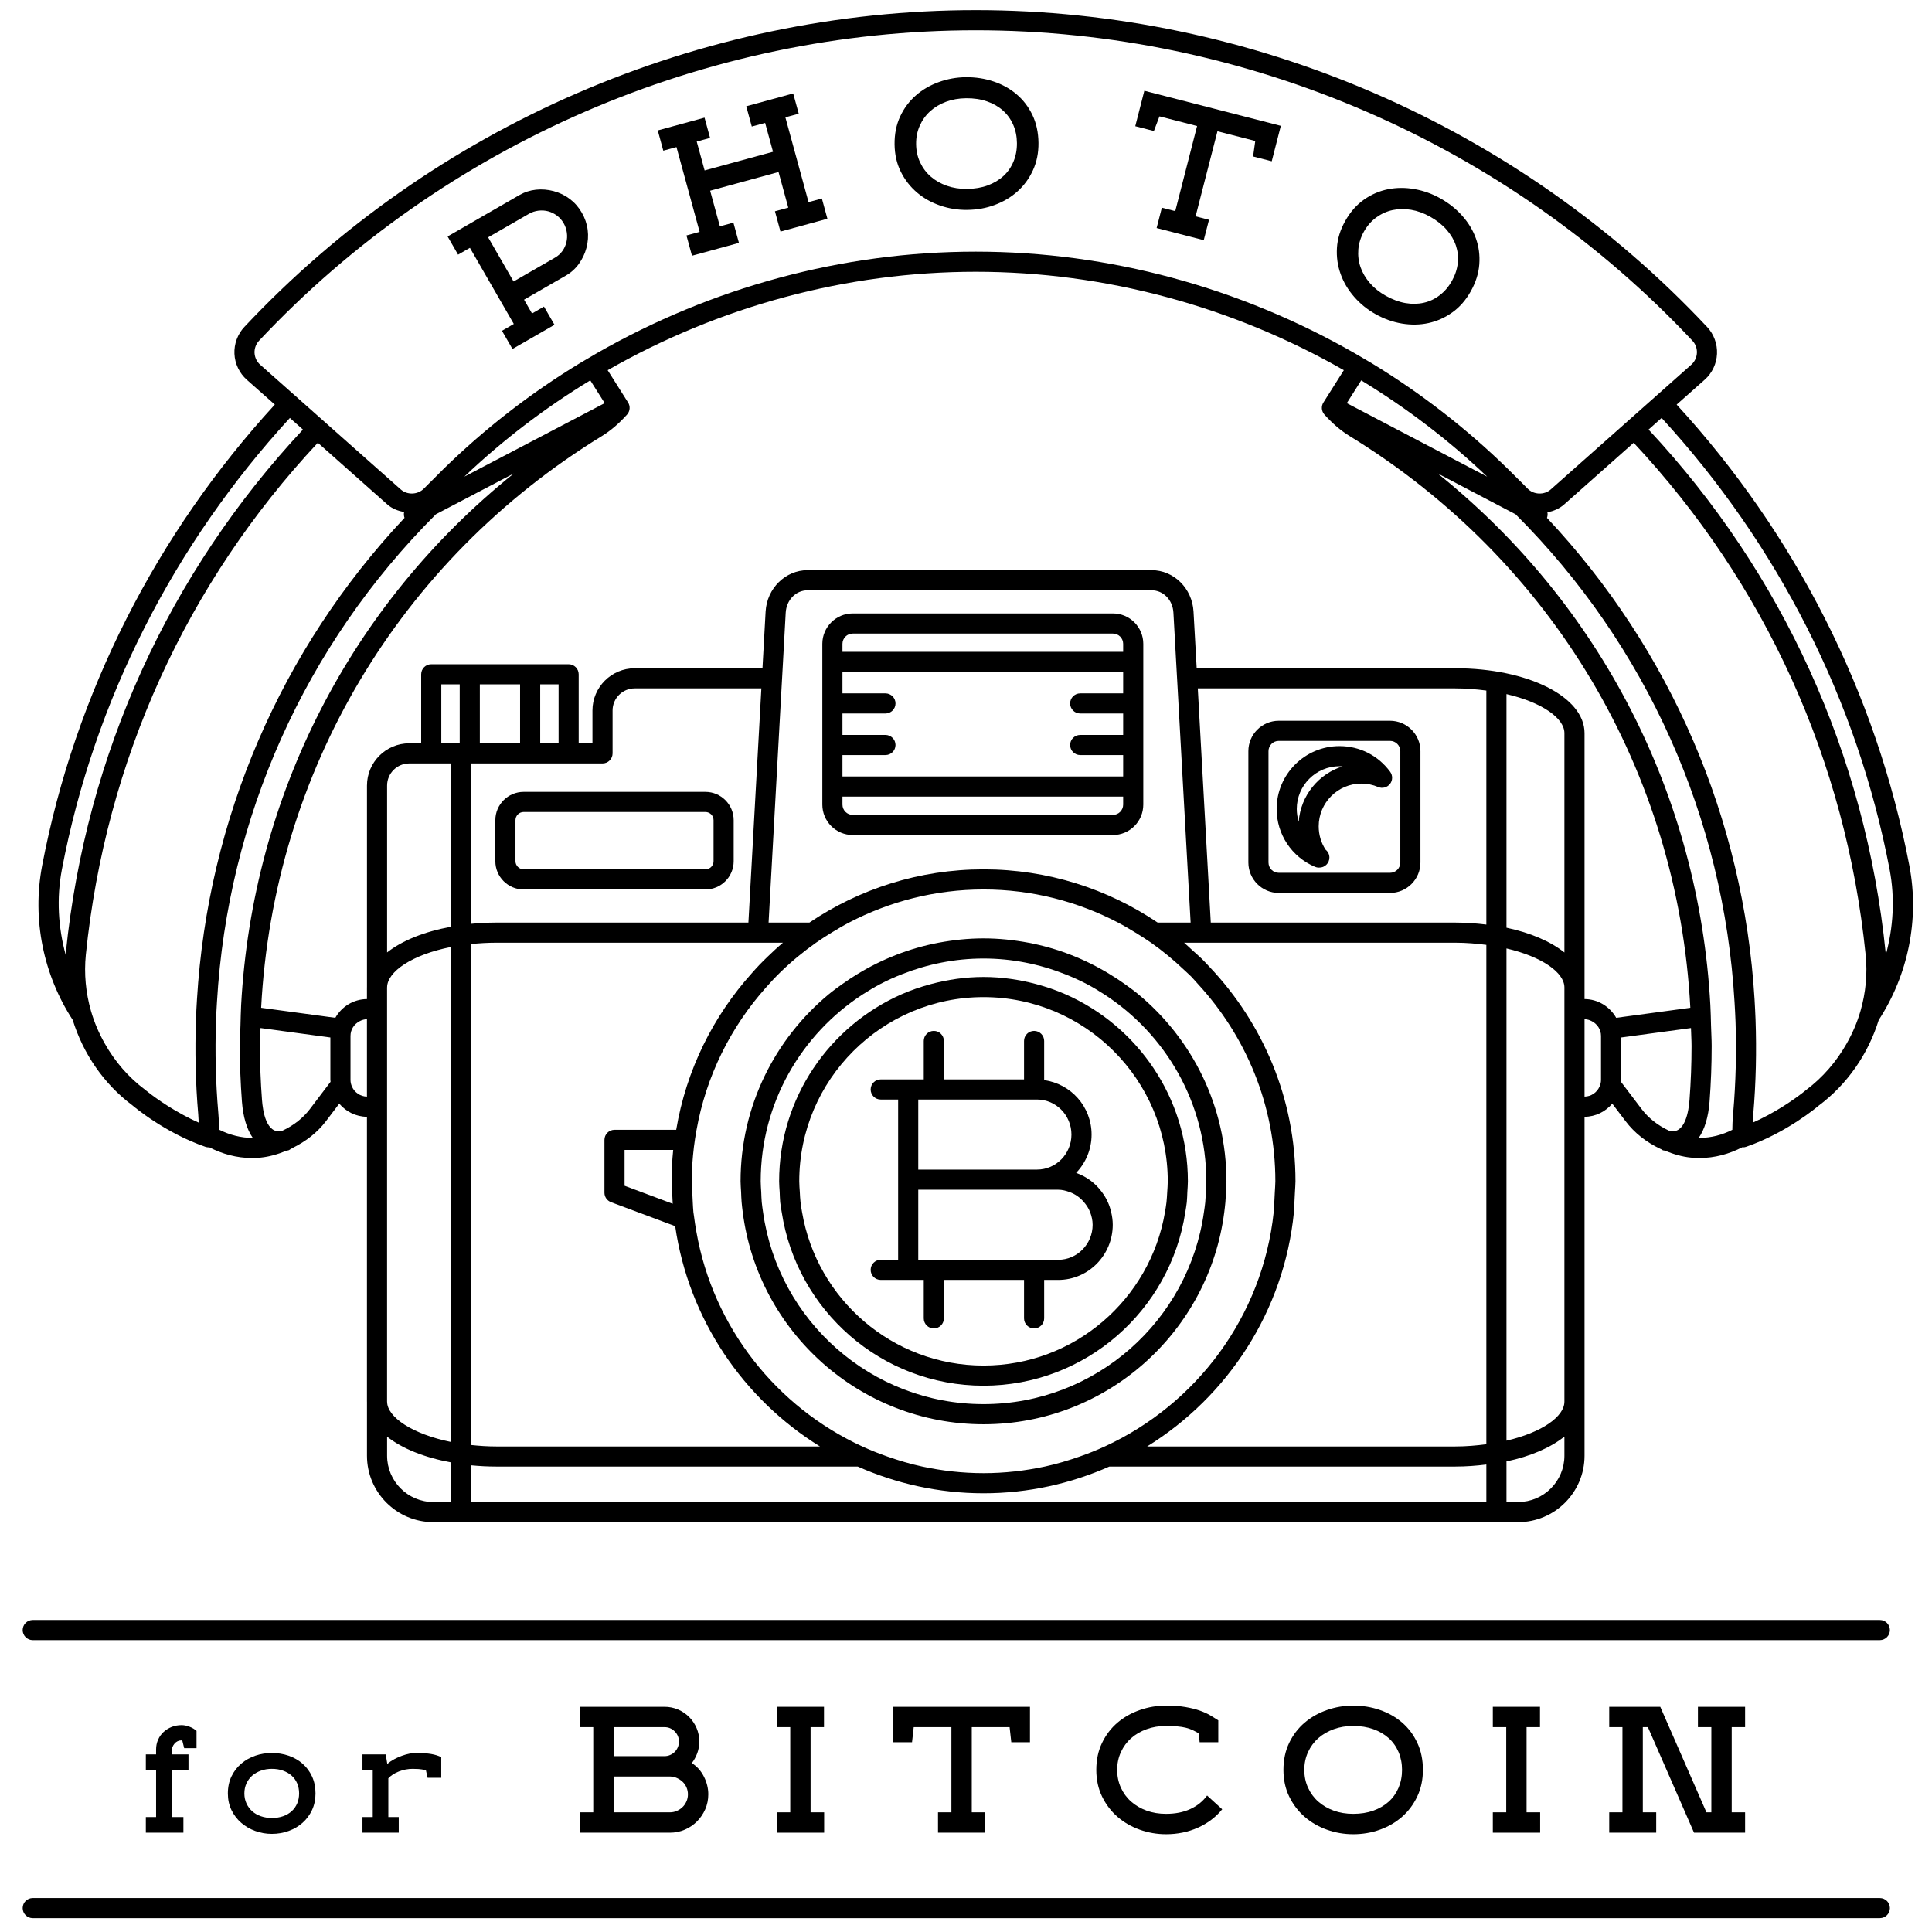 <?xml version="1.0" encoding="UTF-8"?>
<svg width="72px" height="72px" viewBox="0 0 72 72" version="1.1" xmlns="http://www.w3.org/2000/svg" xmlns:xlink="http://www.w3.org/1999/xlink">
    <!-- Generator: Sketch 49 (51002) - http://www.bohemiancoding.com/sketch -->
    <title>bitcoin-grey-29</title>
    <desc>Created with Sketch.</desc>
    <defs></defs>
    <g id="Page-1" stroke="none" stroke-width="1" fill="none" fill-rule="evenodd">
        <g id="bitcoin-grey-29" fill="#000000">
            <path d="M58.301,44.06 L58.301,52.235 C58.301,52.79 57.465,53.383 56.142,53.69 L56.142,35.346 C57.465,35.653 58.301,36.245 58.301,36.799 L58.301,44.06 Z M17.561,54.608 C17.861,54.637 18.171,54.654 18.491,54.654 L31.965,54.654 C33.4,55.29 34.985,55.65 36.653,55.65 C38.322,55.65 39.906,55.29 41.343,54.654 L54.235,54.654 C54.638,54.654 55.021,54.624 55.392,54.578 L55.392,55.976 L17.561,55.976 L17.561,54.608 Z M14.426,53.54 C14.981,53.981 15.813,54.317 16.811,54.5 L16.811,55.976 L16.151,55.976 C15.2,55.976 14.426,55.201 14.426,54.25 L14.426,53.54 Z M8.136,41.475 C8.037,40.34 8.012,39.209 8.048,38.087 C8.056,37.836 8.071,37.585 8.086,37.335 C8.487,30.501 11.349,24.055 16.245,19.165 L19.15,17.644 C13.093,22.502 9.413,29.634 8.986,37.457 C8.973,37.707 8.969,37.959 8.962,38.21 C8.955,38.469 8.938,38.726 8.938,38.987 C8.938,39.669 8.964,40.362 9.016,41.049 C9.06,41.628 9.199,42.087 9.42,42.405 C8.997,42.41 8.563,42.298 8.168,42.1 C8.168,41.948 8.159,41.751 8.136,41.475 Z M50.191,15.024 L50.729,14.176 C52.408,15.197 53.985,16.396 55.422,17.764 L50.191,15.024 Z M22.535,15.024 L17.304,17.764 C18.74,16.396 20.318,15.197 21.998,14.175 L22.535,15.024 Z M56.142,25.867 C57.465,26.174 58.301,26.765 58.301,27.321 L58.301,35.496 C57.787,35.088 57.043,34.763 56.142,34.573 L56.142,25.867 Z M54.235,34.382 L45.122,34.382 L44.638,25.654 L54.235,25.654 C54.647,25.654 55.027,25.688 55.392,25.735 L55.392,34.457 C55.021,34.412 54.638,34.382 54.235,34.382 Z M17.561,45.129 L17.561,35.181 C17.857,35.152 18.166,35.132 18.491,35.132 L29.179,35.132 C28.98,35.299 28.79,35.475 28.604,35.656 C28.499,35.757 28.396,35.859 28.295,35.964 C28.202,36.06 28.115,36.161 28.025,36.26 C26.576,37.869 25.573,39.878 25.2,42.104 L22.901,42.104 C22.694,42.104 22.526,42.272 22.526,42.48 L22.526,44.45 C22.526,44.605 22.623,44.744 22.768,44.8 C22.769,44.801 22.77,44.801 22.77,44.801 L23.77,45.175 L25.162,45.695 C25.665,49.162 27.697,52.132 30.557,53.905 L18.491,53.905 C18.167,53.905 17.858,53.883 17.561,53.852 L17.561,45.129 Z M14.425,44.057 L14.425,36.799 C14.425,36.799 14.426,36.797 14.426,36.796 C14.43,36.21 15.355,35.577 16.811,35.291 L16.811,53.739 C15.38,53.448 14.43,52.819 14.426,52.239 C14.426,52.238 14.425,52.236 14.425,52.235 L14.425,44.057 Z M16.446,27.702 L17.132,27.702 L17.132,25.504 L16.446,25.504 L16.446,27.702 Z M27.891,34.382 L18.491,34.382 C18.171,34.382 17.861,34.4 17.561,34.428 L17.561,28.451 L22.454,28.451 C22.661,28.451 22.829,28.283 22.829,28.076 L22.829,26.478 C22.829,26.024 23.199,25.654 23.654,25.654 L28.374,25.654 L27.891,34.382 Z M29.146,25.279 L29.167,24.904 L29.281,22.834 C29.308,22.357 29.659,21.998 30.098,21.998 L42.916,21.998 C43.354,21.998 43.704,22.357 43.73,22.833 L43.845,24.904 L43.866,25.279 L43.887,25.654 L44.371,34.382 L43.143,34.382 C41.288,33.131 39.055,32.398 36.653,32.398 C34.253,32.398 32.02,33.131 30.165,34.382 L28.643,34.382 L29.125,25.654 L29.146,25.279 Z M20.132,27.702 L20.817,27.702 L20.817,25.504 L20.132,25.504 L20.132,27.702 Z M17.882,27.702 L19.382,27.702 L19.382,25.504 L17.882,25.504 L17.882,27.702 Z M16.071,28.451 L16.811,28.451 L16.811,34.537 C15.813,34.719 14.981,35.055 14.426,35.495 L14.426,29.277 C14.426,28.821 14.796,28.451 15.251,28.451 L16.071,28.451 Z M23.904,44.425 L23.276,44.19 L23.276,42.854 L25.088,42.854 C25.049,43.239 25.028,43.629 25.028,44.024 C25.028,44.159 25.044,44.291 25.049,44.425 C25.053,44.55 25.06,44.675 25.067,44.8 C25.068,44.82 25.069,44.841 25.07,44.861 L24.908,44.8 L23.904,44.425 Z M40.242,54.279 C39.817,54.428 39.385,54.558 38.939,54.654 C38.201,54.812 37.438,54.9 36.653,54.9 C35.869,54.9 35.106,54.812 34.369,54.654 C33.923,54.558 33.489,54.428 33.065,54.279 C32.748,54.168 32.438,54.044 32.134,53.905 C28.937,52.436 26.576,49.468 25.952,45.903 C25.917,45.703 25.884,45.505 25.86,45.303 C25.856,45.259 25.845,45.218 25.841,45.175 C25.827,45.051 25.826,44.924 25.817,44.8 C25.809,44.675 25.803,44.55 25.799,44.425 C25.794,44.291 25.778,44.159 25.778,44.024 C25.778,43.591 25.811,43.166 25.86,42.745 C25.885,42.536 25.919,42.329 25.955,42.124 C26.314,40.1 27.232,38.273 28.547,36.799 C28.635,36.701 28.722,36.602 28.812,36.507 C28.9,36.416 28.987,36.324 29.078,36.237 C29.491,35.834 29.938,35.466 30.411,35.132 C30.599,35 30.793,34.878 30.989,34.757 C31.203,34.627 31.418,34.499 31.641,34.382 C33.143,33.599 34.846,33.148 36.653,33.148 C38.462,33.148 40.165,33.599 41.667,34.382 C41.89,34.499 42.104,34.627 42.318,34.757 C42.514,34.878 42.708,35 42.897,35.132 C43.324,35.433 43.727,35.766 44.106,36.125 C44.201,36.215 44.299,36.3 44.391,36.392 C44.478,36.481 44.557,36.577 44.642,36.669 C46.428,38.607 47.529,41.186 47.529,44.024 C47.529,44.159 47.514,44.291 47.509,44.425 C47.504,44.55 47.499,44.675 47.49,44.8 C47.481,44.924 47.479,45.051 47.467,45.175 C47.056,49.062 44.585,52.337 41.173,53.905 C40.87,54.044 40.56,54.168 40.242,54.279 Z M55.392,44.344 L55.392,53.823 C55.027,53.87 54.647,53.905 54.235,53.905 L42.751,53.905 C45.754,52.044 47.856,48.865 48.221,45.175 C48.233,45.051 48.231,44.924 48.24,44.8 C48.248,44.675 48.255,44.55 48.259,44.425 C48.264,44.291 48.279,44.159 48.279,44.024 C48.279,40.937 47.062,38.135 45.092,36.051 C44.992,35.945 44.895,35.837 44.791,35.735 C44.674,35.62 44.549,35.515 44.428,35.405 C44.327,35.314 44.231,35.219 44.128,35.132 L54.235,35.132 C54.647,35.132 55.027,35.166 55.392,35.213 L55.392,44.344 Z M49.32,15 C49.229,15.141 49.246,15.327 49.359,15.452 C49.672,15.797 49.971,16.05 50.298,16.252 C57.867,20.894 62.534,28.783 62.994,37.557 L60.231,37.931 C59.996,37.518 59.559,37.236 59.051,37.232 L59.051,27.321 C59.051,25.965 56.936,24.904 54.235,24.904 L44.597,24.904 L44.479,22.792 C44.432,21.926 43.745,21.248 42.916,21.248 L30.098,21.248 C29.27,21.248 28.581,21.926 28.532,22.792 L28.415,24.904 L23.654,24.904 C22.786,24.904 22.079,25.611 22.079,26.478 L22.079,27.701 L21.566,27.701 L21.566,25.129 C21.566,24.922 21.398,24.754 21.191,24.754 L16.071,24.754 C15.864,24.754 15.696,24.922 15.696,25.129 L15.696,27.701 L15.251,27.701 C14.383,27.701 13.676,28.407 13.676,29.277 L13.676,36.795 C13.676,36.796 13.675,36.798 13.675,36.799 L13.675,37.232 C13.168,37.236 12.73,37.518 12.496,37.931 L9.732,37.557 C10.192,28.783 14.859,20.894 22.429,16.252 C22.756,16.05 23.055,15.797 23.367,15.452 C23.48,15.327 23.497,15.141 23.406,15 L22.646,13.796 C26.793,11.425 31.528,10.128 36.363,10.128 C41.198,10.128 45.934,11.425 50.081,13.796 L49.32,15 Z M10.522,42.139 C10.518,42.141 10.516,42.145 10.511,42.148 C9.913,42.281 9.793,41.379 9.764,40.992 C9.713,40.324 9.688,39.65 9.688,38.987 C9.688,38.761 9.703,38.536 9.709,38.312 L12.312,38.664 L12.312,40.244 C12.312,40.269 12.317,40.292 12.319,40.315 L11.548,41.332 C11.291,41.669 10.946,41.941 10.522,42.139 Z M63.039,38.987 C63.039,39.65 63.014,40.324 62.963,40.992 C62.934,41.378 62.81,42.281 62.216,42.148 C62.212,42.145 62.209,42.141 62.204,42.139 C61.78,41.941 61.436,41.669 61.179,41.332 L60.408,40.315 C60.409,40.291 60.415,40.269 60.415,40.244 L60.415,38.664 L63.018,38.312 C63.023,38.536 63.039,38.761 63.039,38.987 Z M3.906,38.892 C3.688,38.508 3.513,38.102 3.391,37.677 C3.197,37.003 3.127,36.292 3.199,35.578 C3.938,28.335 6.958,21.729 11.845,16.501 L14.437,18.801 C14.614,18.958 14.834,19.038 15.061,19.084 C15.044,19.154 15.05,19.228 15.075,19.299 C10.452,24.219 7.746,30.542 7.341,37.235 C7.325,37.485 7.312,37.735 7.303,37.986 C7.262,39.162 7.285,40.349 7.389,41.541 C7.389,41.542 7.389,41.544 7.389,41.546 C7.395,41.608 7.401,41.719 7.406,41.837 C7.206,41.749 7.019,41.654 6.839,41.557 C6.004,41.111 5.426,40.626 5.404,40.608 C4.782,40.144 4.279,39.553 3.906,38.892 Z M13.119,40.5 C13.084,40.422 13.062,40.337 13.062,40.244 L13.062,38.605 C13.062,38.363 13.204,38.159 13.406,38.055 C13.488,38.012 13.577,37.985 13.675,37.983 L13.675,40.867 C13.428,40.862 13.216,40.714 13.119,40.5 Z M58.301,54.25 C58.301,55.201 57.527,55.976 56.575,55.976 L56.142,55.976 L56.142,54.463 C57.043,54.273 57.787,53.948 58.301,53.538 L58.301,54.25 Z M59.051,40.867 L59.051,37.983 C59.149,37.985 59.238,38.012 59.32,38.055 C59.522,38.159 59.665,38.363 59.665,38.605 L59.665,40.244 C59.665,40.336 59.643,40.422 59.607,40.5 C59.511,40.714 59.299,40.863 59.051,40.867 Z M63.307,42.405 C63.527,42.087 63.667,41.628 63.711,41.049 C63.763,40.362 63.789,39.669 63.789,38.987 C63.789,38.726 63.771,38.469 63.765,38.21 C63.758,37.959 63.754,37.707 63.74,37.457 C63.314,29.635 59.635,22.503 53.579,17.645 L56.482,19.166 C61.379,24.056 64.239,30.501 64.641,37.335 C64.655,37.585 64.671,37.836 64.679,38.087 C64.715,39.209 64.69,40.34 64.591,41.475 C64.567,41.753 64.559,41.951 64.559,42.104 C64.183,42.294 63.77,42.405 63.341,42.405 C63.329,42.405 63.317,42.405 63.307,42.405 Z M67.304,40.624 C67.296,40.631 66.721,41.113 65.888,41.558 C65.708,41.654 65.521,41.749 65.32,41.837 C65.325,41.719 65.332,41.609 65.338,41.546 C65.338,41.544 65.338,41.542 65.338,41.54 C65.441,40.348 65.465,39.162 65.424,37.986 C65.415,37.735 65.401,37.485 65.387,37.235 C64.981,30.542 62.274,24.219 57.651,19.299 C57.676,19.231 57.681,19.161 57.667,19.095 C57.895,19.045 58.111,18.959 58.289,18.801 L60.882,16.501 C65.769,21.728 68.79,28.334 69.527,35.578 C69.601,36.292 69.529,37.004 69.335,37.678 C69.212,38.104 69.035,38.511 68.815,38.898 C68.439,39.56 67.933,40.153 67.304,40.624 Z M70.277,35.593 C70.274,35.563 70.276,35.533 70.273,35.503 C69.52,28.099 66.426,21.353 61.437,16.009 L61.924,15.576 C66.233,20.269 69.217,26.085 70.421,32.404 C70.625,33.478 70.559,34.566 70.277,35.593 Z M9.486,13.152 C9.479,12.985 9.54,12.819 9.655,12.697 C16.554,5.344 26.288,1.128 36.363,1.128 C46.439,1.128 56.173,5.344 63.071,12.697 C63.186,12.818 63.247,12.985 63.239,13.152 C63.231,13.32 63.155,13.481 63.03,13.591 L61.708,14.765 L61.416,15.024 L60.924,15.461 L60.643,15.71 L60.356,15.965 L57.791,18.241 C57.547,18.458 57.147,18.44 56.924,18.203 C56.922,18.202 56.92,18.2 56.918,18.198 C56.802,18.076 56.679,17.961 56.561,17.841 C56.441,17.721 56.323,17.602 56.203,17.485 C54.659,15.974 52.956,14.654 51.129,13.542 C51.023,13.478 50.913,13.416 50.806,13.352 C50.698,13.288 50.591,13.224 50.482,13.162 C46.215,10.717 41.341,9.378 36.363,9.378 C31.386,9.378 26.512,10.716 22.244,13.162 C22.136,13.224 22.028,13.288 21.921,13.352 C21.813,13.416 21.704,13.477 21.598,13.542 C19.771,14.653 18.067,15.973 16.523,17.483 C16.403,17.6 16.285,17.72 16.167,17.84 C16.048,17.96 15.926,18.075 15.809,18.197 C15.807,18.199 15.805,18.201 15.802,18.203 C15.577,18.44 15.18,18.457 14.935,18.24 L12.37,15.965 L12.084,15.71 L11.803,15.461 L11.311,15.024 L11.019,14.765 L9.695,13.591 C9.57,13.481 9.494,13.32 9.486,13.152 Z M2.306,32.404 C3.51,26.085 6.494,20.27 10.803,15.577 L11.29,16.009 C6.301,21.353 3.207,28.099 2.453,35.503 C2.45,35.533 2.452,35.562 2.45,35.593 C2.168,34.566 2.102,33.478 2.306,32.404 Z M4.936,41.194 C4.984,41.235 6.14,42.215 7.651,42.737 C7.692,42.752 7.733,42.758 7.774,42.758 C7.781,42.758 7.787,42.753 7.794,42.753 C8.284,43.007 8.825,43.155 9.386,43.155 C9.497,43.155 9.608,43.149 9.72,43.139 C10.029,43.108 10.348,43.02 10.687,42.879 C10.708,42.877 10.729,42.875 10.742,42.871 C10.771,42.865 10.803,42.84 10.834,42.82 C10.836,42.819 10.839,42.819 10.841,42.819 C10.861,42.808 10.877,42.794 10.896,42.784 C11.403,42.536 11.827,42.203 12.146,41.785 L12.643,41.129 C12.893,41.425 13.26,41.615 13.675,41.619 L13.675,52.235 C13.675,52.237 13.676,52.239 13.676,52.24 L13.676,54.25 C13.676,55.615 14.786,56.726 16.151,56.726 L56.575,56.726 C57.94,56.726 59.051,55.615 59.051,54.25 L59.051,41.619 C59.467,41.615 59.834,41.425 60.084,41.129 L60.582,41.785 C60.912,42.22 61.352,42.569 61.886,42.819 C61.889,42.82 61.893,42.819 61.896,42.821 C61.927,42.837 61.951,42.864 61.984,42.871 C61.997,42.875 62.021,42.877 62.042,42.88 C62.38,43.02 62.698,43.108 63.007,43.139 C63.118,43.149 63.229,43.155 63.341,43.155 C63.901,43.155 64.443,43.007 64.933,42.753 C64.939,42.753 64.945,42.758 64.952,42.758 C64.993,42.758 65.034,42.752 65.075,42.737 C66.587,42.215 67.742,41.235 67.771,41.209 C68.852,40.403 69.624,39.272 70.015,38.013 C71.106,36.337 71.54,34.27 71.157,32.264 C69.929,25.811 66.883,19.871 62.484,15.078 L63.527,14.153 C63.804,13.909 63.972,13.557 63.988,13.187 C64.005,12.818 63.87,12.451 63.617,12.183 C56.578,4.68 46.645,0.378 36.363,0.378 C26.082,0.378 16.147,4.68 9.108,12.183 C8.855,12.452 8.72,12.819 8.737,13.187 C8.754,13.556 8.922,13.908 9.198,14.153 L10.242,15.078 C5.844,19.871 2.799,25.811 1.569,32.264 C1.188,34.268 1.619,36.334 2.709,38.009 C3.099,39.266 3.867,40.396 4.936,41.194 Z" id="Fill-1"></path>
            <path d="M26.592,30.565 L26.592,32.095 C26.592,32.263 26.456,32.398 26.289,32.398 L19.514,32.398 C19.35,32.398 19.21,32.26 19.21,32.095 L19.21,30.565 C19.21,30.397 19.347,30.261 19.514,30.261 L26.289,30.261 C26.456,30.261 26.592,30.397 26.592,30.565 Z M18.46,30.565 L18.46,32.095 C18.46,32.676 18.933,33.148 19.514,33.148 L26.289,33.148 C26.87,33.148 27.342,32.676 27.342,32.095 L27.342,30.565 C27.342,29.985 26.87,29.511 26.289,29.511 L19.514,29.511 C18.933,29.511 18.46,29.985 18.46,30.565 Z" id="Fill-2"></path>
            <path d="M52.186,32.142 C52.186,32.354 52.014,32.527 51.803,32.527 L47.655,32.527 C47.444,32.527 47.273,32.354 47.273,32.142 L47.273,27.994 C47.273,27.783 47.444,27.611 47.655,27.611 L51.803,27.611 C52.014,27.611 52.186,27.783 52.186,27.994 L52.186,32.142 Z M51.803,26.861 L47.655,26.861 C47.03,26.861 46.523,27.37 46.523,27.994 L46.523,32.142 C46.523,32.767 47.03,33.277 47.655,33.277 L51.803,33.277 C52.427,33.277 52.936,32.767 52.936,32.142 L52.936,27.994 C52.936,27.37 52.427,26.861 51.803,26.861 Z" id="Fill-3"></path>
            <path d="M41.857,29.985 C41.857,30.197 41.686,30.369 41.475,30.369 L31.779,30.369 C31.568,30.369 31.396,30.197 31.396,29.985 L31.396,29.688 L41.857,29.688 L41.857,29.985 Z M31.396,23.994 C31.396,23.783 31.568,23.611 31.779,23.611 L41.475,23.611 C41.686,23.611 41.857,23.783 41.857,23.994 L41.857,24.292 L31.396,24.292 L31.396,23.994 Z M31.396,25.654 L31.396,25.042 L41.857,25.042 L41.857,25.84 L40.256,25.84 C40.049,25.84 39.881,26.008 39.881,26.215 C39.881,26.423 40.049,26.59 40.256,26.59 L41.857,26.59 L41.857,27.389 L40.256,27.389 C40.049,27.389 39.881,27.557 39.881,27.764 C39.881,27.972 40.049,28.139 40.256,28.139 L41.857,28.139 L41.857,28.937 L31.396,28.937 L31.396,28.139 L32.998,28.139 C33.205,28.139 33.373,27.972 33.373,27.764 C33.373,27.557 33.205,27.389 32.998,27.389 L31.396,27.389 L31.396,26.59 L32.998,26.59 C33.205,26.59 33.373,26.423 33.373,26.215 C33.373,26.008 33.205,25.84 32.998,25.84 L31.396,25.84 L31.396,25.654 Z M31.779,31.119 L41.475,31.119 C42.1,31.119 42.607,30.611 42.607,29.985 L42.607,23.994 C42.607,23.369 42.1,22.861 41.475,22.861 L31.779,22.861 C31.155,22.861 30.646,23.369 30.646,23.994 L30.646,29.985 C30.646,30.611 31.155,31.119 31.779,31.119 Z" id="Fill-4"></path>
            <path d="M48.399,30.624 C48.353,30.472 48.327,30.312 48.327,30.148 C48.327,29.27 49.041,28.555 49.919,28.555 C49.958,28.555 49.998,28.556 50.037,28.56 C49.138,28.84 48.471,29.651 48.399,30.624 Z M49.919,27.805 C48.628,27.805 47.577,28.856 47.577,30.148 C47.577,31.09 48.137,31.936 49.003,32.303 C49.05,32.324 49.1,32.334 49.149,32.334 C49.152,32.334 49.155,32.334 49.159,32.333 C49.367,32.341 49.543,32.169 49.543,31.959 C49.543,31.84 49.488,31.735 49.402,31.666 C49.232,31.407 49.144,31.107 49.144,30.795 C49.144,29.917 49.857,29.202 50.735,29.202 C50.954,29.202 51.163,29.245 51.356,29.328 C51.512,29.396 51.692,29.35 51.799,29.218 C51.904,29.086 51.907,28.899 51.808,28.763 C51.361,28.154 50.673,27.805 49.919,27.805 Z" id="Fill-5"></path>
            <path d="M43.499,44.425 C43.491,44.55 43.486,44.676 43.472,44.8 C43.458,44.926 43.436,45.05 43.415,45.175 C42.865,48.414 40.047,50.891 36.653,50.891 C33.26,50.891 30.44,48.414 29.891,45.175 C29.869,45.05 29.847,44.926 29.833,44.8 C29.819,44.676 29.813,44.55 29.807,44.425 C29.799,44.292 29.786,44.159 29.786,44.024 C29.786,40.239 32.867,37.159 36.653,37.159 C40.44,37.159 43.519,40.239 43.519,44.024 C43.519,44.159 43.507,44.292 43.499,44.425 Z M39.706,37.053 C39.359,36.9 38.998,36.778 38.627,36.677 C37.996,36.509 37.337,36.409 36.653,36.409 C35.97,36.409 35.311,36.509 34.68,36.677 C34.309,36.778 33.947,36.9 33.6,37.053 C30.917,38.232 29.036,40.911 29.036,44.024 C29.036,44.159 29.049,44.292 29.057,44.425 C29.063,44.549 29.063,44.676 29.075,44.8 C29.088,44.927 29.113,45.049 29.133,45.175 C29.69,48.829 32.846,51.641 36.653,51.641 C40.461,51.641 43.615,48.829 44.173,45.175 C44.191,45.049 44.217,44.927 44.229,44.8 C44.242,44.676 44.242,44.549 44.249,44.425 C44.256,44.292 44.269,44.159 44.269,44.024 C44.269,40.911 42.389,38.232 39.706,37.053 Z" id="Fill-6"></path>
            <path d="M44.867,45.175 C44.304,49.21 40.841,52.328 36.653,52.328 C32.466,52.328 29.001,49.21 28.437,45.175 C28.42,45.049 28.399,44.926 28.388,44.8 C28.376,44.676 28.375,44.549 28.369,44.425 C28.362,44.291 28.349,44.159 28.349,44.024 C28.349,41.102 29.87,38.532 32.159,37.053 C32.366,36.919 32.578,36.793 32.797,36.677 C33.063,36.537 33.339,36.413 33.622,36.303 C34.562,35.932 35.583,35.721 36.653,35.721 C37.724,35.721 38.744,35.932 39.685,36.303 C39.967,36.413 40.243,36.537 40.51,36.677 C40.729,36.793 40.939,36.919 41.146,37.053 C43.436,38.532 44.956,41.102 44.956,44.024 C44.956,44.159 44.942,44.291 44.937,44.425 C44.93,44.549 44.929,44.676 44.917,44.8 C44.905,44.926 44.885,45.049 44.867,45.175 Z M45.667,44.8 C45.678,44.675 45.681,44.549 45.687,44.425 C45.692,44.291 45.706,44.159 45.706,44.024 C45.706,41.223 44.427,38.715 42.421,37.053 C42.261,36.92 42.092,36.799 41.923,36.677 C41.738,36.545 41.549,36.421 41.354,36.303 C40.438,35.742 39.417,35.338 38.324,35.132 C37.782,35.031 37.226,34.971 36.653,34.971 C36.082,34.971 35.524,35.031 34.982,35.132 C33.89,35.338 32.869,35.742 31.951,36.303 C31.758,36.421 31.567,36.545 31.384,36.677 C31.215,36.799 31.045,36.92 30.885,37.053 C28.879,38.715 27.599,41.223 27.599,44.024 C27.599,44.159 27.613,44.291 27.619,44.425 C27.624,44.549 27.627,44.675 27.638,44.8 C27.648,44.925 27.664,45.05 27.68,45.175 C28.248,49.625 32.051,53.078 36.653,53.078 C41.255,53.078 45.057,49.625 45.625,45.175 C45.641,45.05 45.656,44.925 45.667,44.8 Z" id="Fill-7"></path>
            <path d="M34.221,40.976 L38.647,40.976 C39.355,40.976 39.93,41.562 39.93,42.282 C39.93,43.002 39.355,43.587 38.647,43.587 L34.221,43.587 L34.221,40.976 Z M39.437,46.949 L38.548,46.949 C38.545,46.949 38.542,46.947 38.538,46.947 C38.535,46.947 38.532,46.949 38.528,46.949 L34.811,46.949 C34.808,46.949 34.805,46.947 34.801,46.947 C34.798,46.947 34.795,46.949 34.791,46.949 L34.221,46.949 L34.221,44.337 L39.437,44.337 C39.589,44.337 39.729,44.376 39.863,44.425 C40.074,44.501 40.253,44.631 40.396,44.8 C40.491,44.911 40.572,45.034 40.626,45.175 C40.682,45.321 40.719,45.478 40.719,45.644 C40.719,46.363 40.144,46.949 39.437,46.949 Z M41.286,44.8 C41.227,44.666 41.151,44.541 41.065,44.425 C40.825,44.096 40.492,43.847 40.104,43.71 C40.459,43.34 40.68,42.837 40.68,42.282 C40.68,41.24 39.907,40.387 38.913,40.254 L38.913,38.793 C38.913,38.586 38.745,38.418 38.538,38.418 C38.331,38.418 38.163,38.586 38.163,38.793 L38.163,40.226 L35.176,40.226 L35.176,38.793 C35.176,38.586 35.008,38.418 34.801,38.418 C34.594,38.418 34.426,38.586 34.426,38.793 L34.426,40.226 L32.822,40.226 C32.615,40.226 32.447,40.394 32.447,40.602 C32.447,40.808 32.615,40.976 32.822,40.976 L33.471,40.976 L33.471,46.949 L32.822,46.949 C32.615,46.949 32.447,47.116 32.447,47.324 C32.447,47.531 32.615,47.699 32.822,47.699 L34.426,47.699 L34.426,49.132 C34.426,49.339 34.594,49.507 34.801,49.507 C35.008,49.507 35.176,49.339 35.176,49.132 L35.176,47.699 L38.163,47.699 L38.163,49.132 C38.163,49.339 38.331,49.507 38.538,49.507 C38.745,49.507 38.913,49.339 38.913,49.132 L38.913,47.699 L39.437,47.699 C40.558,47.699 41.469,46.777 41.469,45.641 C41.469,45.48 41.446,45.325 41.411,45.175 C41.381,45.044 41.34,44.92 41.286,44.8 Z" id="Fill-8"></path>
            <path d="M70.056,60.373 L1.22,60.373 C1.013,60.373 0.845,60.54 0.845,60.748 C0.845,60.954 1.013,61.123 1.22,61.123 L70.056,61.123 C70.263,61.123 70.431,60.954 70.431,60.748 C70.431,60.54 70.263,60.373 70.056,60.373" id="Fill-9"></path>
            <path d="M70.056,70.735 L1.22,70.735 C1.013,70.735 0.845,70.902 0.845,71.11 C0.845,71.317 1.013,71.485 1.22,71.485 L70.056,71.485 C70.263,71.485 70.431,71.317 70.431,71.11 C70.431,70.902 70.263,70.735 70.056,70.735" id="Fill-10"></path>
            <path d="M6.835,68.299 L5.435,68.299 L5.435,67.717 L5.817,67.717 L5.817,65.963 L5.435,65.963 L5.435,65.382 L5.817,65.382 L5.817,65.198 C5.817,65.065 5.842,64.943 5.893,64.832 C5.942,64.72 6.01,64.625 6.096,64.546 C6.182,64.467 6.282,64.405 6.396,64.359 C6.511,64.314 6.635,64.291 6.767,64.291 C6.861,64.291 6.958,64.311 7.06,64.35 C7.162,64.388 7.25,64.44 7.324,64.505 L7.324,65.149 L6.864,65.149 L6.792,64.859 L6.767,64.859 C6.661,64.859 6.572,64.9 6.503,64.982 C6.434,65.064 6.399,65.159 6.399,65.266 L6.399,65.382 L7.024,65.382 L7.024,65.963 L6.399,65.963 L6.399,67.717 L6.835,67.717 L6.835,68.299" id="Fill-11"></path>
            <path d="M10.13,65.92 C9.984,65.92 9.849,65.942 9.723,65.988 C9.597,66.033 9.489,66.095 9.398,66.174 C9.308,66.253 9.237,66.349 9.185,66.462 C9.133,66.576 9.107,66.7 9.107,66.836 C9.107,66.971 9.133,67.096 9.185,67.209 C9.237,67.322 9.308,67.419 9.398,67.499 C9.489,67.58 9.597,67.643 9.723,67.686 C9.849,67.73 9.984,67.751 10.13,67.751 C10.285,67.751 10.425,67.73 10.549,67.686 C10.673,67.643 10.78,67.58 10.869,67.499 C10.958,67.419 11.026,67.322 11.075,67.209 C11.123,67.096 11.147,66.971 11.147,66.836 C11.147,66.7 11.123,66.576 11.075,66.462 C11.026,66.349 10.958,66.253 10.869,66.174 C10.78,66.095 10.673,66.033 10.549,65.988 C10.425,65.942 10.285,65.92 10.13,65.92 Z M8.492,66.836 C8.492,66.6 8.537,66.388 8.627,66.201 C8.718,66.013 8.839,65.855 8.991,65.726 C9.143,65.597 9.317,65.498 9.515,65.43 C9.711,65.363 9.917,65.329 10.13,65.329 C10.35,65.329 10.558,65.363 10.755,65.43 C10.952,65.498 11.125,65.597 11.273,65.726 C11.422,65.855 11.54,66.013 11.627,66.201 C11.714,66.388 11.758,66.6 11.758,66.836 C11.758,67.065 11.714,67.273 11.627,67.458 C11.54,67.644 11.422,67.802 11.273,67.933 C11.125,68.064 10.952,68.165 10.755,68.236 C10.558,68.307 10.35,68.343 10.13,68.343 C9.917,68.343 9.711,68.307 9.515,68.236 C9.317,68.165 9.143,68.064 8.991,67.933 C8.839,67.802 8.718,67.644 8.627,67.458 C8.537,67.273 8.492,67.065 8.492,66.836 Z" id="Fill-12"></path>
            <path d="M15.935,66.254 L15.873,65.973 C15.769,65.947 15.679,65.932 15.604,65.927 C15.528,65.922 15.453,65.92 15.378,65.92 C15.204,65.92 15.033,65.952 14.867,66.017 C14.701,66.081 14.569,66.167 14.472,66.273 L14.472,67.717 L14.86,67.717 L14.86,68.299 L13.508,68.299 L13.508,67.717 L13.891,67.717 L13.891,65.963 L13.508,65.963 L13.508,65.382 L14.375,65.382 L14.433,65.736 C14.514,65.668 14.601,65.609 14.695,65.559 C14.789,65.509 14.883,65.467 14.979,65.433 C15.074,65.399 15.166,65.373 15.254,65.355 C15.343,65.337 15.425,65.329 15.5,65.329 C15.732,65.329 15.922,65.342 16.069,65.367 C16.216,65.393 16.341,65.432 16.444,65.484 L16.444,66.254 L15.935,66.254" id="Fill-13"></path>
            <path d="M24.986,66.206 L22.867,66.206 L22.867,67.54 L24.967,67.54 C25.06,67.54 25.146,67.522 25.226,67.486 C25.306,67.451 25.377,67.403 25.438,67.344 C25.499,67.285 25.547,67.215 25.583,67.132 C25.619,67.05 25.637,66.963 25.637,66.87 C25.637,66.781 25.62,66.697 25.586,66.617 C25.553,66.537 25.505,66.467 25.444,66.408 C25.383,66.35 25.313,66.302 25.235,66.266 C25.157,66.23 25.074,66.21 24.986,66.206 Z M25.302,64.903 C25.302,64.756 25.249,64.63 25.144,64.524 C25.038,64.419 24.912,64.366 24.764,64.366 L22.867,64.366 L22.867,65.447 L24.764,65.447 C24.84,65.447 24.911,65.433 24.976,65.403 C25.042,65.374 25.098,65.335 25.147,65.286 C25.195,65.238 25.233,65.181 25.261,65.115 C25.288,65.05 25.302,64.979 25.302,64.903 Z M24.967,68.299 L21.615,68.299 L21.615,67.54 L22.109,67.54 L22.109,64.366 L21.615,64.366 L21.615,63.607 L24.764,63.607 C24.941,63.607 25.109,63.641 25.267,63.708 C25.425,63.776 25.563,63.869 25.681,63.987 C25.799,64.105 25.892,64.243 25.96,64.401 C26.027,64.559 26.061,64.727 26.061,64.903 C26.061,65.055 26.035,65.2 25.985,65.337 C25.934,65.474 25.867,65.597 25.782,65.706 C25.976,65.829 26.127,65.998 26.234,66.212 C26.342,66.427 26.396,66.647 26.396,66.87 C26.396,67.068 26.358,67.254 26.282,67.427 C26.206,67.599 26.103,67.751 25.972,67.882 C25.841,68.012 25.689,68.115 25.517,68.188 C25.344,68.262 25.161,68.299 24.967,68.299 Z" id="Fill-14"></path>
            <polyline id="Fill-15" points="30.714 68.299 28.95 68.299 28.95 67.54 29.45 67.54 29.45 64.366 28.95 64.366 28.95 63.607 30.708 63.607 30.708 64.366 30.208 64.366 30.208 67.54 30.714 67.54 30.714 68.299"></polyline>
            <polyline id="Fill-16" points="33.989 64.929 33.293 64.929 33.293 63.607 38.384 63.607 38.384 64.929 37.688 64.929 37.625 64.366 36.215 64.366 36.215 67.54 36.714 67.54 36.714 68.299 34.957 68.299 34.957 67.54 35.456 67.54 35.456 64.366 34.052 64.366 33.989 64.929"></polyline>
            <path d="M43.455,64.322 C43.193,64.322 42.952,64.362 42.731,64.442 C42.51,64.522 42.318,64.634 42.156,64.777 C41.993,64.92 41.866,65.093 41.773,65.296 C41.68,65.498 41.634,65.719 41.634,65.959 C41.634,66.2 41.68,66.421 41.773,66.623 C41.866,66.826 41.993,66.999 42.156,67.142 C42.318,67.285 42.51,67.397 42.731,67.477 C42.952,67.557 43.193,67.597 43.455,67.597 C43.8,67.597 44.103,67.537 44.362,67.417 C44.622,67.297 44.829,67.129 44.985,66.914 L45.548,67.427 C45.308,67.722 45.005,67.95 44.641,68.113 C44.276,68.275 43.88,68.356 43.455,68.356 C43.118,68.356 42.792,68.3 42.478,68.188 C42.164,68.077 41.887,67.916 41.646,67.708 C41.406,67.499 41.214,67.247 41.071,66.952 C40.928,66.657 40.856,66.326 40.856,65.959 C40.856,65.584 40.928,65.248 41.071,64.951 C41.214,64.654 41.406,64.403 41.646,64.198 C41.887,63.994 42.164,63.837 42.478,63.728 C42.792,63.618 43.118,63.563 43.455,63.563 C43.733,63.563 43.976,63.581 44.182,63.617 C44.389,63.653 44.569,63.698 44.723,63.753 C44.876,63.808 45.007,63.868 45.115,63.933 C45.222,63.998 45.318,64.059 45.402,64.113 L45.402,64.929 L44.707,64.929 L44.675,64.6 C44.599,64.554 44.523,64.513 44.448,64.477 C44.372,64.441 44.286,64.412 44.191,64.388 C44.097,64.365 43.99,64.348 43.872,64.338 C43.754,64.327 43.615,64.322 43.455,64.322" id="Fill-17"></path>
            <path d="M50.429,64.322 C50.168,64.322 49.926,64.362 49.705,64.442 C49.484,64.522 49.292,64.634 49.13,64.777 C48.967,64.92 48.84,65.093 48.747,65.296 C48.654,65.498 48.608,65.719 48.608,65.959 C48.608,66.2 48.654,66.421 48.747,66.623 C48.84,66.826 48.967,66.999 49.13,67.142 C49.292,67.285 49.484,67.397 49.705,67.477 C49.926,67.557 50.168,67.597 50.429,67.597 C50.707,67.597 50.958,67.557 51.182,67.477 C51.405,67.397 51.596,67.285 51.754,67.142 C51.912,66.999 52.034,66.826 52.121,66.623 C52.206,66.421 52.25,66.2 52.25,65.959 C52.25,65.719 52.206,65.498 52.121,65.296 C52.034,65.093 51.912,64.92 51.754,64.777 C51.596,64.634 51.405,64.522 51.182,64.442 C50.958,64.362 50.707,64.322 50.429,64.322 Z M47.83,65.959 C47.83,65.584 47.902,65.248 48.045,64.951 C48.188,64.654 48.38,64.403 48.621,64.198 C48.861,63.994 49.138,63.837 49.452,63.728 C49.766,63.618 50.092,63.563 50.429,63.563 C50.783,63.563 51.117,63.618 51.431,63.728 C51.745,63.837 52.02,63.994 52.256,64.198 C52.492,64.403 52.68,64.654 52.819,64.951 C52.958,65.248 53.028,65.584 53.028,65.959 C53.028,66.322 52.958,66.651 52.819,66.946 C52.68,67.241 52.492,67.493 52.256,67.702 C52.02,67.91 51.745,68.072 51.431,68.185 C51.117,68.299 50.783,68.356 50.429,68.356 C50.092,68.356 49.766,68.3 49.452,68.188 C49.138,68.077 48.861,67.916 48.621,67.708 C48.38,67.499 48.188,67.247 48.045,66.952 C47.902,66.657 47.83,66.326 47.83,65.959 Z" id="Fill-18"></path>
            <polyline id="Fill-19" points="57.397 68.299 55.633 68.299 55.633 67.54 56.133 67.54 56.133 64.366 55.633 64.366 55.633 63.607 57.391 63.607 57.391 64.366 56.891 64.366 56.891 67.54 57.397 67.54 57.397 68.299"></polyline>
            <polyline id="Fill-20" points="61.722 68.299 59.971 68.299 59.971 67.54 60.464 67.54 60.464 64.366 59.971 64.366 59.971 63.607 61.873 63.607 63.594 67.54 63.777 67.54 63.777 64.366 63.277 64.366 63.277 63.607 65.035 63.607 65.035 64.366 64.536 64.366 64.536 67.54 65.035 67.54 65.035 68.299 63.132 68.299 61.412 64.366 61.223 64.366 61.223 67.54 61.722 67.54 61.722 68.299"></polyline>
            <path d="M21.004,8.316 C20.938,8.203 20.855,8.109 20.755,8.034 C20.653,7.959 20.545,7.906 20.43,7.875 C20.314,7.844 20.192,7.836 20.065,7.851 C19.939,7.867 19.819,7.906 19.706,7.972 L18.191,8.845 L19.139,10.49 L20.688,9.598 C20.797,9.535 20.887,9.453 20.958,9.355 C21.029,9.256 21.079,9.149 21.107,9.032 C21.136,8.915 21.142,8.795 21.125,8.671 C21.109,8.548 21.069,8.429 21.004,8.316 Z M20.664,12.104 L19.098,13.006 L18.707,12.328 L19.148,12.073 L17.513,9.236 L17.071,9.49 L16.681,8.812 L19.354,7.271 C19.547,7.16 19.753,7.093 19.973,7.069 C20.192,7.046 20.413,7.064 20.632,7.122 C20.858,7.183 21.06,7.281 21.238,7.417 C21.417,7.552 21.565,7.722 21.682,7.925 C21.799,8.129 21.873,8.343 21.901,8.567 C21.93,8.791 21.914,9.016 21.854,9.242 C21.796,9.456 21.702,9.653 21.573,9.833 C21.443,10.013 21.282,10.159 21.09,10.269 L19.53,11.168 L19.827,11.683 L20.272,11.425 L20.664,12.104 Z" id="Fill-21"></path>
            <polyline id="Fill-22" points="26.462 5.139 25.965 5.275 26.259 6.351 28.808 5.656 28.514 4.579 28.017 4.715 27.811 3.96 29.56 3.482 29.767 4.237 29.269 4.372 30.132 7.532 30.629 7.397 30.835 8.152 29.086 8.63 28.88 7.874 29.377 7.738 29.014 6.41 26.465 7.107 26.828 8.435 27.332 8.297 27.538 9.052 25.788 9.53 25.582 8.775 26.073 8.641 25.21 5.481 24.719 5.615 24.513 4.86 26.256 4.384 26.462 5.139"></polyline>
            <path d="M36.002,3.661 C35.732,3.663 35.483,3.708 35.256,3.792 C35.028,3.877 34.832,3.995 34.666,4.144 C34.5,4.294 34.371,4.474 34.277,4.683 C34.184,4.893 34.138,5.122 34.141,5.37 C34.144,5.618 34.193,5.845 34.291,6.053 C34.389,6.261 34.522,6.438 34.691,6.584 C34.861,6.731 35.06,6.843 35.289,6.924 C35.518,7.004 35.768,7.043 36.037,7.04 C36.324,7.037 36.583,6.993 36.813,6.908 C37.042,6.822 37.237,6.705 37.399,6.556 C37.561,6.407 37.685,6.226 37.771,6.017 C37.858,5.807 37.901,5.578 37.898,5.331 C37.896,5.083 37.849,4.855 37.758,4.647 C37.666,4.439 37.538,4.262 37.374,4.116 C37.209,3.97 37.011,3.856 36.78,3.777 C36.548,3.697 36.289,3.657 36.002,3.661 Z M33.338,5.378 C33.334,4.991 33.404,4.643 33.549,4.335 C33.693,4.027 33.89,3.766 34.135,3.553 C34.38,3.339 34.665,3.174 34.988,3.058 C35.311,2.941 35.646,2.881 35.993,2.877 C36.359,2.874 36.705,2.927 37.029,3.037 C37.354,3.146 37.64,3.305 37.886,3.514 C38.131,3.722 38.328,3.979 38.475,4.284 C38.621,4.589 38.696,4.935 38.701,5.322 C38.705,5.696 38.636,6.036 38.496,6.342 C38.356,6.648 38.165,6.91 37.924,7.128 C37.683,7.346 37.4,7.515 37.077,7.635 C36.755,7.757 36.411,7.818 36.045,7.822 C35.697,7.827 35.361,7.772 35.036,7.66 C34.71,7.548 34.422,7.386 34.173,7.174 C33.923,6.961 33.722,6.703 33.571,6.4 C33.419,6.097 33.343,5.757 33.338,5.378 Z" id="Fill-23"></path>
            <polyline id="Fill-24" points="43.002 4.882 42.308 4.703 42.646 3.382 47.733 4.689 47.394 6.01 46.699 5.831 46.78 5.253 45.371 4.891 44.556 8.063 45.056 8.191 44.86 8.95 43.104 8.498 43.299 7.74 43.798 7.868 44.612 4.696 43.21 4.336 43.002 4.882"></polyline>
            <path d="M53.298,8.076 C53.063,7.944 52.825,7.858 52.585,7.818 C52.346,7.779 52.116,7.782 51.898,7.829 C51.68,7.876 51.478,7.967 51.292,8.102 C51.106,8.237 50.953,8.413 50.831,8.628 C50.71,8.845 50.64,9.068 50.621,9.297 C50.603,9.525 50.63,9.745 50.703,9.956 C50.777,10.167 50.893,10.365 51.052,10.549 C51.21,10.732 51.407,10.89 51.642,11.022 C51.893,11.163 52.139,11.254 52.38,11.295 C52.621,11.336 52.849,11.331 53.064,11.282 C53.278,11.234 53.476,11.14 53.655,11.001 C53.836,10.863 53.986,10.686 54.108,10.47 C54.229,10.253 54.302,10.032 54.327,9.807 C54.352,9.581 54.328,9.364 54.259,9.155 C54.189,8.946 54.074,8.749 53.914,8.565 C53.753,8.379 53.548,8.217 53.298,8.076 Z M50.132,8.236 C50.321,7.898 50.556,7.632 50.835,7.437 C51.114,7.242 51.413,7.114 51.733,7.051 C52.052,6.989 52.381,6.987 52.719,7.048 C53.057,7.108 53.377,7.223 53.681,7.394 C53.999,7.572 54.272,7.791 54.499,8.048 C54.727,8.305 54.895,8.586 55.004,8.889 C55.112,9.192 55.154,9.512 55.129,9.85 C55.105,10.187 54.997,10.525 54.808,10.862 C54.624,11.189 54.396,11.449 54.121,11.644 C53.847,11.84 53.551,11.971 53.233,12.04 C52.915,12.109 52.586,12.114 52.246,12.058 C51.906,12.001 51.577,11.884 51.259,11.705 C50.955,11.535 50.69,11.32 50.465,11.061 C50.238,10.801 50.069,10.517 49.96,10.208 C49.849,9.899 49.804,9.575 49.824,9.238 C49.844,8.899 49.947,8.566 50.132,8.236 Z" id="Fill-25"></path>
        </g>
    </g>
</svg>